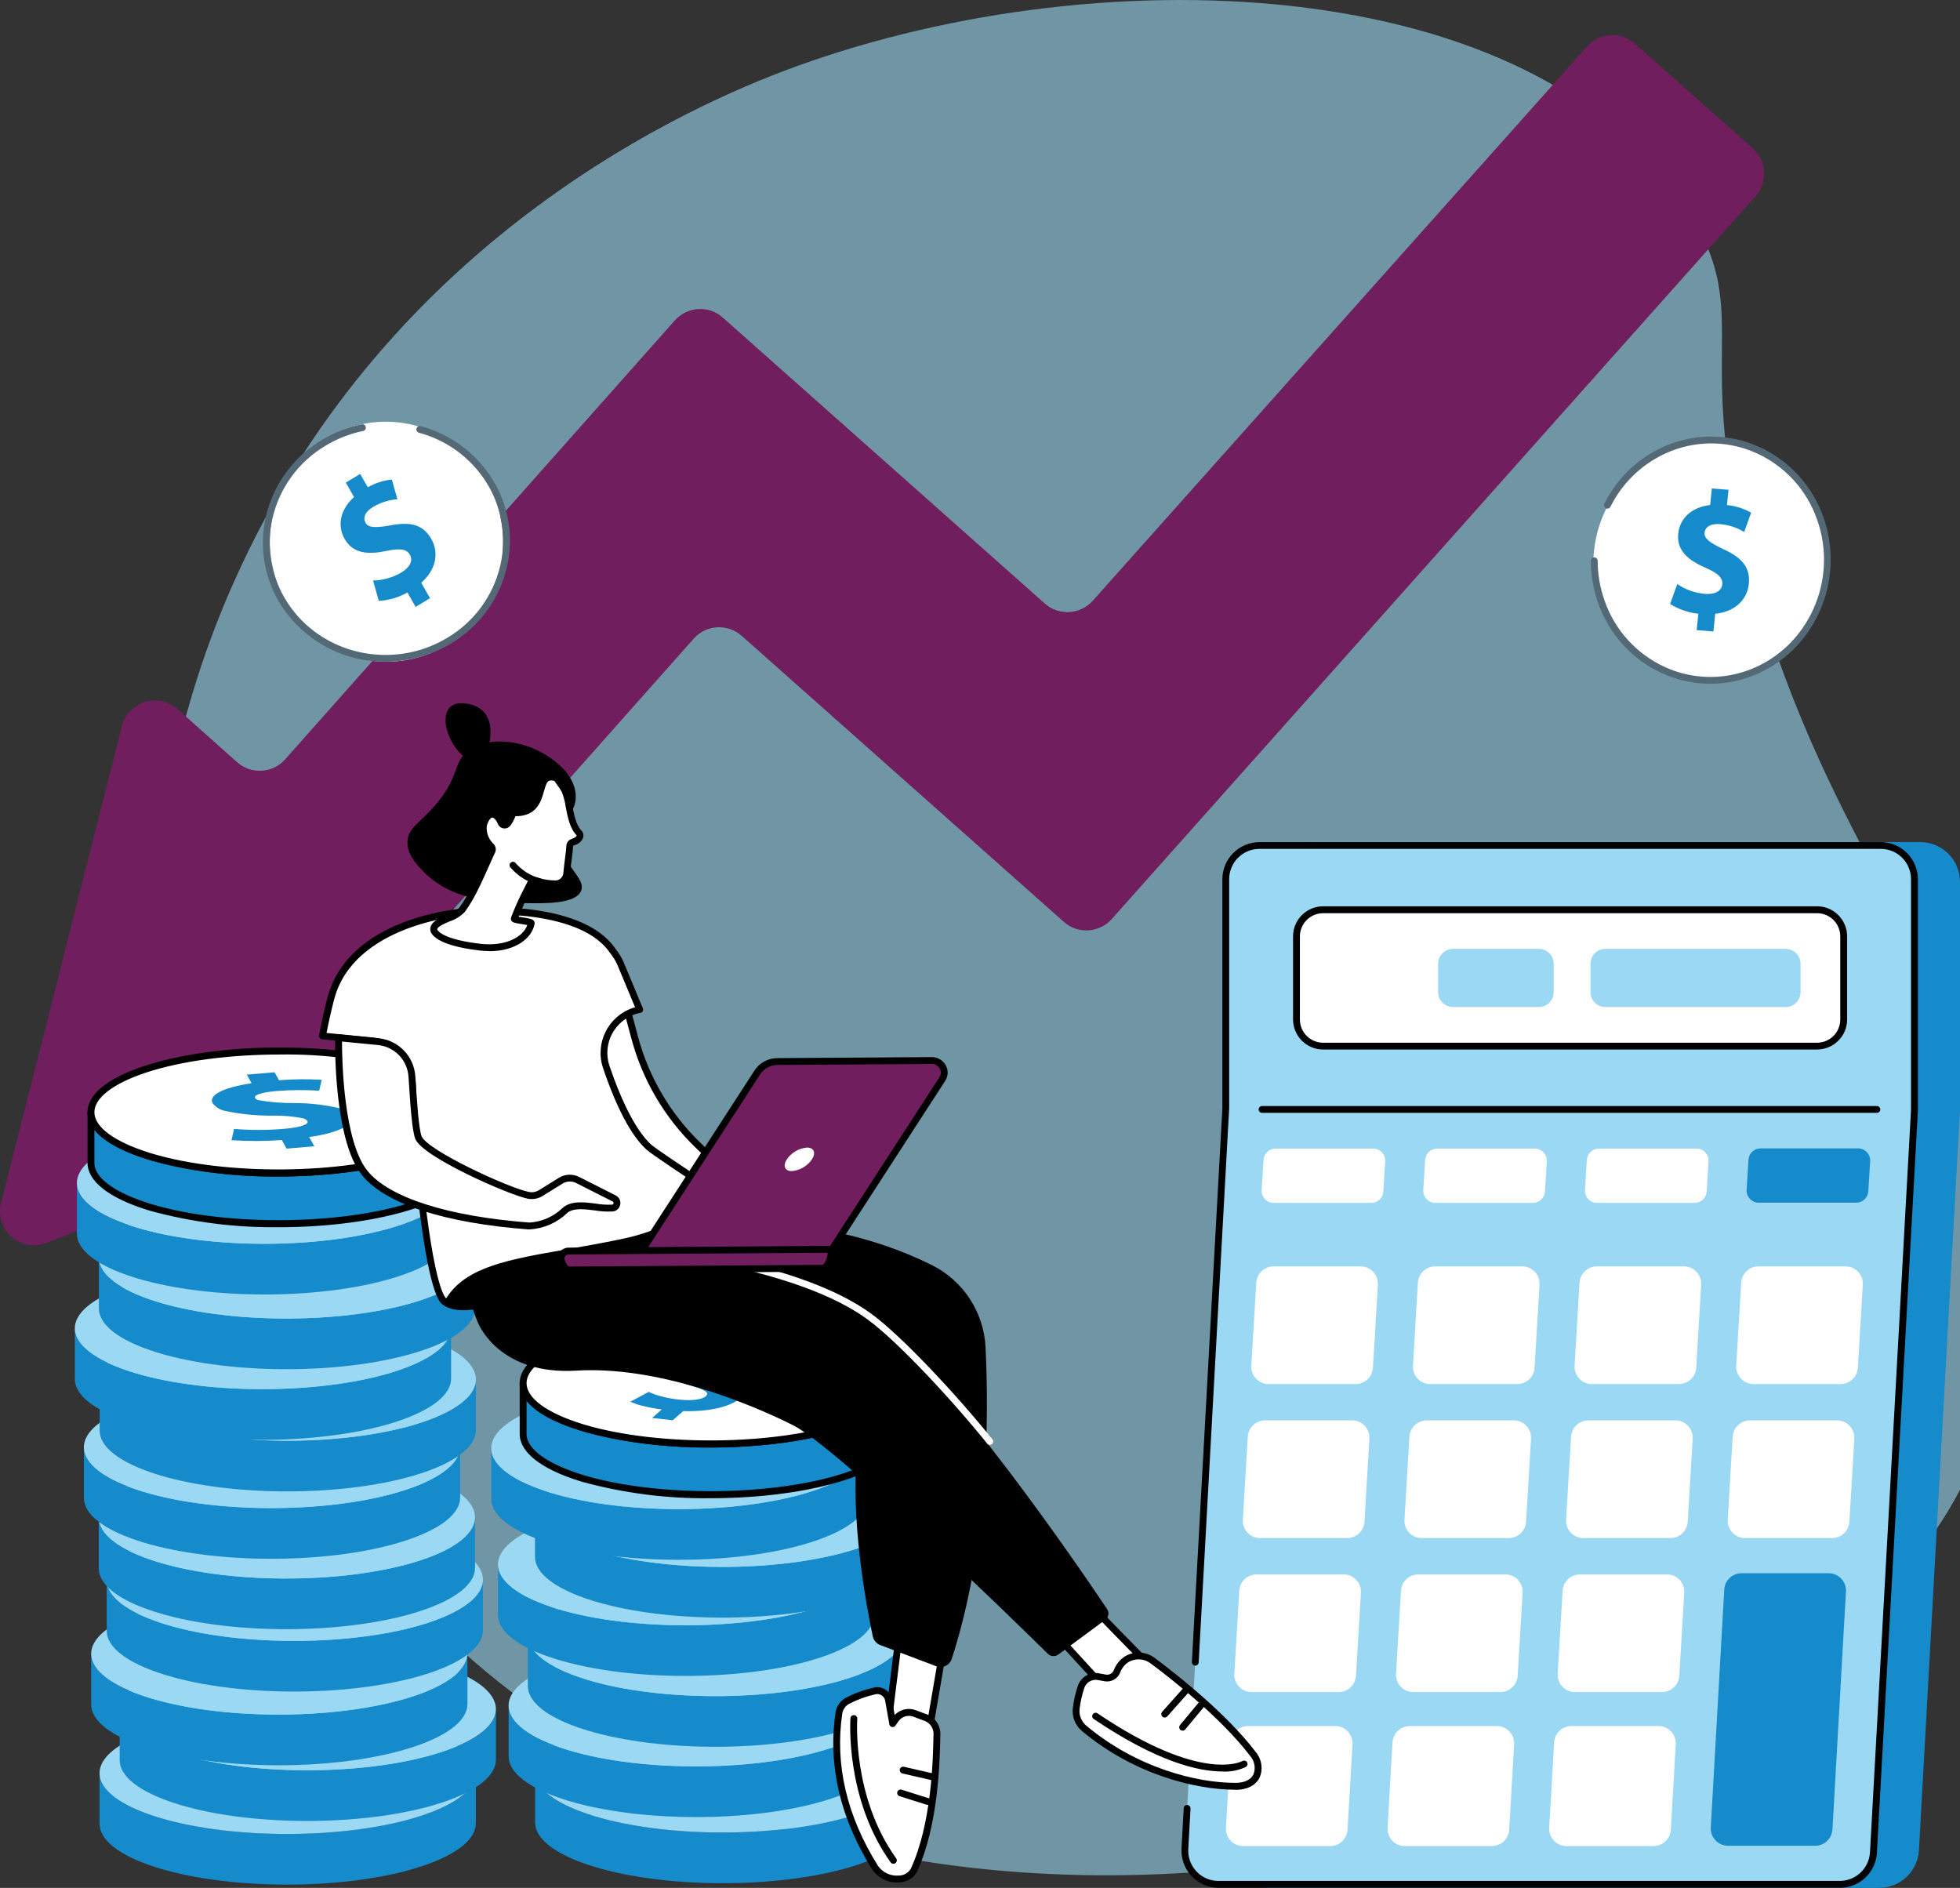 <?xml version="1.0" encoding="UTF-8"?><svg id="Layer_2" xmlns="http://www.w3.org/2000/svg" xmlns:xlink="http://www.w3.org/1999/xlink" viewBox="0 0 348.86 336"><rect x="0" y="0" width="348.86" height="336" fill="#333333" stroke="none"/><defs><style>.cls-1{fill:none;}.cls-2{clip-path:url(#clippath);}.cls-3{fill:#fff;}.cls-4{fill:#158bcb;}.cls-5{fill:#701e5e;}.cls-6{fill:#546976;}.cls-7{fill:#9ad8f3;}.cls-8{clip-path:url(#clippath-1);}.cls-9{clip-path:url(#clippath-2);}.cls-10{opacity:.6;}</style><clipPath id="clippath"><rect class="cls-1" width="348.86" height="336"/></clipPath><clipPath id="clippath-1"><rect class="cls-1" width="348.86" height="336"/></clipPath><clipPath id="clippath-2"><rect class="cls-1" x="13.61" width="328.35" height="333.77"/></clipPath></defs><g id="Layer_1-2"><g class="cls-2"><g id="Group_696"><g id="Group_695"><g class="cls-8"><g id="Group_694"><g id="Group_693" class="cls-10" transform="translate(13.611)"><g id="Group_692"><g class="cls-9"><g id="Group_691"><path id="Path_4937" class="cls-7" d="M27.98,103.67c-11.85,26.59-16.47,55.83-13.4,84.78,5.43,48.91,32.28,87.47,58.4,109.14,86.67,71.9,245.33,25.45,266.35-42.28,3.81-12.29,2.74-24.14,1.42-38.72-4.19-46.38-26.29-60.17-41.14-109.41-13.52-44.82-.19-49.86-12.83-69.78C259.33-5.82,180.16-8,125.68,12.72c-20.93,7.96-71.7,32.37-97.7,90.96"/></g></g></g></g><path id="Path_4938" class="cls-4" d="M341.78,149.87h-108.4c-3.91,0-7.09,3.17-7.09,7.09v40.22c0,.13,0,.26-.01,.39l-7.26,130.95c-.22,3.91,2.78,7.25,6.68,7.47,.13,0,.26,.01,.39,.01h108.38c3.76,0,6.87-2.94,7.08-6.69l7.3-131.52c0-.13,.01-.26,.01-.39v-40.44c0-3.91-3.17-7.09-7.09-7.09"/><path id="Path_4939" class="cls-7" d="M334.74,150.48h-110.58c-3.31,0-6,2.69-6,6v40.79l-7.26,131.78c-.18,3.31,2.35,6.14,5.66,6.32,.11,0,.22,0,.33,0h110.56c3.19,0,5.82-2.49,5.99-5.67l7.3-132.09v-41.14c0-3.31-2.69-6-6-6"/><path id="Path_4940" d="M327.46,335.98h-110.56c-3.65,0-6.61-2.96-6.61-6.61,0-.12,0-.24,0-.36l.4-7.19c.01-.33,.29-.59,.63-.57h.01c.33,.02,.59,.31,.57,.64l-.4,7.19c-.16,2.97,2.11,5.52,5.09,5.68,.1,0,.2,0,.3,0h110.56c2.86,0,5.23-2.24,5.39-5.1l7.3-132.09v-41.1c0-2.98-2.42-5.39-5.39-5.39h-110.58c-2.98,0-5.39,2.42-5.39,5.39v40.79l-5.43,98.63c-.03,.33-.33,.58-.66,.55-.31-.03-.55-.3-.55-.61l5.43-98.59v-40.75c0-3.65,2.96-6.6,6.61-6.61h110.58c3.65,0,6.6,2.96,6.61,6.61v41.14l-7.3,132.12c-.19,3.5-3.09,6.24-6.6,6.24"/><path id="Path_4941" d="M334.09,198.06h-109.48c-.34-.01-.6-.3-.58-.63,.01-.32,.27-.57,.58-.58h109.48c.34,.01,.6,.3,.58,.63-.01,.32-.27,.57-.58,.58"/><path id="Path_4942" class="cls-3" d="M235.49,161.91h87.92c2.62,0,4.74,2.12,4.74,4.74h0v14.79c0,2.62-2.12,4.74-4.74,4.74h-87.92c-2.62,0-4.74-2.12-4.74-4.74h0v-14.79c0-2.62,2.12-4.74,4.74-4.74h0"/><path id="Path_4943" d="M323.42,186.79h-87.92c-2.95,0-5.34-2.39-5.35-5.35v-14.79c0-2.95,2.39-5.34,5.35-5.35h87.92c2.95,0,5.34,2.39,5.35,5.35v14.79c0,2.95-2.39,5.34-5.35,5.35m-87.92-24.26c-2.28,0-4.13,1.85-4.13,4.13v14.79c0,2.28,1.85,4.13,4.13,4.13h87.92c2.28,0,4.13-1.85,4.13-4.13v-14.79c0-2.28-1.85-4.13-4.13-4.13h-87.92Z"/><path id="Path_4944" class="cls-7" d="M285.74,168.88h32.09c1.46,0,2.65,1.18,2.65,2.65v5.05c0,1.46-1.18,2.65-2.65,2.65h-32.09c-1.46,0-2.65-1.18-2.65-2.65v-5.05c0-1.46,1.18-2.65,2.65-2.65"/><path id="Path_4945" class="cls-7" d="M258.62,168.88h15.27c1.46,0,2.65,1.18,2.65,2.65v5.05c0,1.46-1.18,2.65-2.65,2.65h-15.27c-1.46,0-2.65-1.18-2.65-2.65v-5.05c0-1.46,1.18-2.65,2.65-2.65"/><path id="Path_4946" class="cls-3" d="M270.13,298.25l.88-14.78c.1-1.7-1.2-3.16-2.9-3.26-.06,0-.12,0-.18,0h-15.49c-1.63,0-2.98,1.27-3.08,2.9l-.88,14.78c-.1,1.7,1.2,3.16,2.9,3.26,.06,0,.12,0,.18,0h15.49c1.63,0,2.98-1.27,3.08-2.9"/><path id="Path_4947" class="cls-3" d="M298.9,298.25l.88-14.78c.1-1.7-1.2-3.16-2.9-3.26-.06,0-.12,0-.18,0h-15.49c-1.63,0-2.98,1.27-3.08,2.9l-.88,14.78c-.1,1.7,1.2,3.16,2.9,3.26,.06,0,.12,0,.18,0h15.49c1.63,0,2.98-1.27,3.08-2.9"/><path id="Path_4948" class="cls-3" d="M268.62,325.65l.88-15.19c.1-1.7-1.2-3.16-2.9-3.26-.06,0-.12,0-.18,0h-15.49c-1.64,0-2.99,1.28-3.08,2.91l-.88,15.19c-.1,1.7,1.2,3.16,2.9,3.26,.06,0,.12,0,.18,0h15.49c1.64,0,2.99-1.28,3.08-2.91"/><path id="Path_4949" class="cls-3" d="M297.39,325.65l.88-15.19c.1-1.7-1.2-3.16-2.9-3.26-.06,0-.12,0-.18,0h-15.49c-1.64,0-2.99,1.28-3.08,2.91l-.88,15.19c-.1,1.7,1.2,3.16,2.9,3.26,.06,0,.12,0,.18,0h15.49c1.64,0,2.99-1.28,3.08-2.91"/><path id="Path_4950" class="cls-3" d="M242.86,270.84l.88-14.78c.1-1.7-1.2-3.16-2.9-3.26-.06,0-.12,0-.18,0h-15.49c-1.63,0-2.98,1.27-3.08,2.9l-.88,14.78c-.1,1.7,1.2,3.16,2.9,3.26,.06,0,.12,0,.18,0h15.49c1.63,0,2.98-1.27,3.08-2.9"/><path id="Path_4951" class="cls-3" d="M271.63,270.84l.88-14.78c.1-1.7-1.2-3.16-2.9-3.26-.06,0-.12,0-.18,0h-15.49c-1.63,0-2.98,1.27-3.08,2.9l-.88,14.78c-.1,1.7,1.2,3.16,2.9,3.26,.06,0,.12,0,.18,0h15.49c1.63,0,2.98-1.27,3.08-2.9"/><path id="Path_4952" class="cls-3" d="M300.4,270.84l.88-14.78c.1-1.7-1.2-3.16-2.9-3.26-.06,0-.12,0-.18,0h-15.49c-1.63,0-2.98,1.27-3.08,2.9l-.88,14.78c-.1,1.7,1.2,3.16,2.9,3.26,.06,0,.12,0,.18,0h15.49c1.63,0,2.98-1.27,3.08-2.9"/><path id="Path_4953" class="cls-3" d="M329.17,270.84l.88-14.78c.1-1.7-1.2-3.16-2.9-3.26-.06,0-.12,0-.18,0h-15.49c-1.63,0-2.98,1.27-3.08,2.9l-.88,14.78c-.1,1.7,1.2,3.16,2.9,3.26,.06,0,.12,0,.18,0h15.49c1.63,0,2.98-1.27,3.08-2.9"/><path id="Path_4954" class="cls-3" d="M244.37,243.43l.88-14.78c.1-1.7-1.2-3.16-2.9-3.26-.06,0-.12,0-.18,0h-15.49c-1.63,0-2.98,1.27-3.08,2.9l-.88,14.78c-.1,1.7,1.2,3.16,2.9,3.26,.06,0,.12,0,.18,0h15.49c1.63,0,2.98-1.27,3.08-2.9"/><path id="Path_4955" class="cls-3" d="M273.14,243.43l.88-14.78c.1-1.7-1.2-3.16-2.9-3.26-.06,0-.12,0-.18,0h-15.49c-1.63,0-2.98,1.27-3.08,2.9l-.88,14.78c-.1,1.7,1.2,3.16,2.9,3.26,.06,0,.12,0,.18,0h15.49c1.63,0,2.98-1.27,3.08-2.9"/><path id="Path_4956" class="cls-3" d="M301.91,243.43l.88-14.78c.1-1.7-1.2-3.16-2.9-3.26-.06,0-.12,0-.18,0h-15.49c-1.63,0-2.98,1.27-3.08,2.9l-.88,14.78c-.1,1.7,1.2,3.16,2.9,3.26,.06,0,.12,0,.18,0h15.49c1.63,0,2.98-1.27,3.08-2.9"/><path id="Path_4957" class="cls-3" d="M330.68,243.43l.88-14.78c.1-1.7-1.2-3.16-2.9-3.26-.06,0-.12,0-.18,0h-15.49c-1.63,0-2.98,1.27-3.08,2.9l-.88,14.78c-.1,1.7,1.2,3.16,2.9,3.26,.06,0,.12,0,.18,0h15.49c1.63,0,2.98-1.27,3.08-2.9"/><path id="Path_4958" class="cls-3" d="M241.35,298.25l.88-14.78c.1-1.7-1.2-3.16-2.9-3.26-.06,0-.12,0-.18,0h-15.49c-1.63,0-2.98,1.27-3.08,2.9l-.88,14.78c-.1,1.7,1.2,3.16,2.9,3.26,.06,0,.12,0,.18,0h15.49c1.63,0,2.98-1.27,3.08-2.9"/><path id="Path_4959" class="cls-3" d="M239.85,325.65l.88-15.19c.1-1.7-1.2-3.16-2.9-3.26-.06,0-.12,0-.18,0h-15.49c-1.64,0-2.99,1.28-3.08,2.91l-.88,15.19c-.1,1.7,1.2,3.16,2.9,3.26,.06,0,.12,0,.18,0h15.49c1.64,0,2.99-1.28,3.08-2.91"/><path id="Path_4960" class="cls-4" d="M326.16,325.59l2.4-42.33c.1-1.7-1.21-3.16-2.91-3.26-.06,0-.12,0-.17,0h-15.5c-1.64,0-2.99,1.28-3.08,2.91l-2.4,42.33c-.1,1.7,1.2,3.16,2.91,3.26,.06,0,.12,0,.17,0h15.49c1.64,0,2.99-1.28,3.08-2.91"/><path id="Path_4961" class="cls-3" d="M224.89,206.44l-.33,5.37c-.07,1.19,.83,2.21,2.02,2.28,.04,0,.09,0,.13,0h17.36c1.14,0,2.08-.89,2.15-2.02l.33-5.37c.07-1.19-.83-2.21-2.02-2.28-.04,0-.09,0-.13,0h-17.36c-1.14,0-2.08,.89-2.15,2.02"/><path id="Path_4962" class="cls-3" d="M253.66,206.44l-.33,5.37c-.07,1.19,.83,2.21,2.02,2.28,.04,0,.09,0,.13,0h17.36c1.14,0,2.08-.89,2.15-2.02l.33-5.37c.07-1.19-.83-2.21-2.02-2.28-.04,0-.09,0-.13,0h-17.36c-1.14,0-2.08,.89-2.15,2.02"/><path id="Path_4963" class="cls-3" d="M282.44,206.44l-.33,5.37c-.07,1.19,.83,2.21,2.02,2.28,.04,0,.09,0,.13,0h17.36c1.14,0,2.08-.89,2.15-2.02l.33-5.37c.07-1.19-.83-2.21-2.02-2.28-.04,0-.09,0-.13,0h-17.36c-1.14,0-2.08,.89-2.15,2.02"/><path id="Path_4964" class="cls-4" d="M311.21,206.41l-.33,5.36c-.07,1.19,.83,2.21,2.02,2.28,.04,0,.09,0,.13,0h17.36c1.14,0,2.08-.89,2.15-2.02l.33-5.36c.07-1.19-.83-2.21-2.02-2.28-.04,0-.09,0-.13,0h-17.36c-1.14,0-2.08,.89-2.15,2.02"/><path id="Path_4965" class="cls-3" d="M325.29,101.32c-1.18,11.69-11.44,20.45-22.92,19.55-11.28-.95-19.66-10.86-18.72-22.14,.02-.22,.04-.44,.07-.66,1.18-11.69,11.44-20.45,22.92-19.55,11.28,.95,19.66,10.86,18.72,22.14-.02,.22-.04,.44-.07,.66"/><path id="Path_4966" class="cls-6" d="M304.42,121.7c-2.98,0-5.93-.65-8.64-1.9-5.29-2.43-9.37-6.9-11.3-12.4-.88-2.44-1.33-5-1.33-7.59,0-.34,.27-.61,.61-.61h0c.34,0,.61,.27,.61,.61,0,2.45,.43,4.88,1.26,7.18,1.82,5.19,5.67,9.41,10.67,11.71,4.79,2.21,10.28,2.37,15.2,.46,10.42-4.02,15.76-16.02,11.9-26.75-1.82-5.19-5.67-9.42-10.67-11.71-4.79-2.21-10.28-2.37-15.2-.46-4.74,1.84-8.62,5.39-10.89,9.95-.15,.3-.52,.42-.82,.27-.3-.15-.42-.52-.27-.82,2.4-4.83,6.51-8.58,11.53-10.54,5.22-2.03,11.05-1.86,16.14,.49,5.29,2.43,9.37,6.9,11.3,12.4,4.08,11.35-1.57,24.05-12.61,28.3-2.39,.93-4.93,1.41-7.5,1.41"/><path id="Path_4967" class="cls-4" d="M301.99,112.17l.3-2.94c-1.78-.19-3.5-.78-5.03-1.73l1.28-3.55c1.46,.99,3.14,1.59,4.9,1.75,1.73,.13,2.98-.45,3.11-1.69,.12-1.18-.78-1.99-2.95-2.94-3.14-1.37-5.2-3.09-4.89-6.09,.27-2.72,2.37-4.71,5.68-5.1l.3-2.94,2.97,.23-.28,2.72c1.51,.14,2.98,.61,4.3,1.36l-1.23,3.43c-1.29-.79-2.75-1.26-4.27-1.39-1.97-.15-2.7,.66-2.78,1.53-.1,1.02,.89,1.75,3.38,2.94,3.48,1.58,4.77,3.4,4.49,6.18-.28,2.75-2.43,4.95-5.98,5.3l-.32,3.15-2.98-.24Z"/><path id="Path_4968" class="cls-5" d="M8.27,221.21l80.96-31.91c3.11-1.22,4.63-4.74,3.41-7.84-.35-.88-.9-1.67-1.6-2.3l-9.85-8.77c-2.49-2.22-2.71-6.04-.5-8.53l42.78-48.19c2.22-2.5,6.04-2.72,8.54-.51l57.34,50.91c2.5,2.22,6.32,1.99,8.54-.51h0L312.47,34.92c2.22-2.5,1.99-6.32-.51-8.53l-20.96-18.61c-2.5-2.22-6.32-1.99-8.54,.51l-87.95,98.62c-2.22,2.5-6.04,2.72-8.54,.51l-57.32-50.9c-2.5-2.22-6.32-1.99-8.54,.51L50.75,135.15c-2.22,2.5-6.04,2.72-8.54,.51h0l-10.62-9.47c-2.49-2.22-6.32-2-8.54,.49-.65,.72-1.11,1.59-1.35,2.54L.19,214.1c-.82,3.24,1.14,6.53,4.38,7.35,1.23,.31,2.52,.23,3.7-.24"/><path id="Path_4969" class="cls-4" d="M162.21,315.25v9.02c0,2.73-3.15,5.47-9.5,7.59-12.7,4.24-33.43,4.42-46.71,.45-.22-.07-.43-.13-.65-.2-6.73-2.12-10.11-4.93-10.11-7.76v-9.02c0,2.82,3.38,5.64,10.1,7.76,.21,.07,.43,.13,.65,.2,13.28,3.97,34.01,3.78,46.71-.45,6.35-2.12,9.51-4.86,9.51-7.59"/><path id="Path_4970" class="cls-7" d="M151.44,307.29c.22,.07,.43,.13,.65,.2,13.24,4.17,13.51,11.04,.6,15.35-12.7,4.24-33.43,4.42-46.71,.45-.22-.07-.43-.13-.65-.2-13.24-4.17-13.51-11.04-.6-15.35,12.7-4.24,33.43-4.42,46.7-.46"/><path id="Path_4971" class="cls-4" d="M157.5,303.48v9.02c0,2.73-3.15,5.47-9.5,7.59-12.7,4.24-33.43,4.42-46.71,.45-.22-.07-.43-.13-.65-.2-6.73-2.12-10.11-4.93-10.11-7.76v-9.02c0,2.82,3.38,5.64,10.1,7.76,.21,.07,.43,.13,.65,.2,13.28,3.97,34.01,3.78,46.71-.45,6.35-2.12,9.51-4.86,9.51-7.59"/><path id="Path_4972" class="cls-7" d="M146.74,295.52c.22,.07,.43,.13,.65,.2,13.24,4.17,13.51,11.04,.6,15.35-12.7,4.24-33.43,4.42-46.71,.45-.22-.07-.43-.13-.65-.2-13.24-4.17-13.51-11.04-.6-15.35,12.7-4.24,33.43-4.42,46.7-.46"/><path id="Path_4973" class="cls-4" d="M160.92,290.97v9.02c0,2.73-3.15,5.47-9.5,7.59-12.7,4.24-33.43,4.42-46.71,.45-.22-.07-.43-.13-.65-.2-6.73-2.12-10.11-4.93-10.11-7.76v-9.02c0,2.82,3.38,5.64,10.1,7.76,.21,.07,.43,.13,.65,.2,13.28,3.97,34.01,3.78,46.71-.45,6.35-2.12,9.51-4.86,9.51-7.59"/><path id="Path_4974" class="cls-7" d="M150.16,283.02c.22,.07,.43,.13,.65,.2,13.24,4.17,13.51,11.04,.6,15.35-12.7,4.24-33.43,4.42-46.71,.45-.22-.07-.43-.13-.65-.2-13.24-4.17-13.51-11.04-.6-15.35,12.7-4.24,33.43-4.42,46.7-.46"/><path id="Path_4975" class="cls-4" d="M155.61,278.36v9.02c0,2.73-3.15,5.47-9.5,7.59-12.7,4.24-33.43,4.42-46.71,.45-.22-.07-.43-.13-.65-.2-6.73-2.12-10.11-4.93-10.11-7.76v-9.02c0,2.82,3.38,5.64,10.1,7.76,.21,.07,.43,.13,.65,.2,13.28,3.97,34.01,3.78,46.71-.45,6.35-2.12,9.51-4.86,9.51-7.59"/><path id="Path_4976" class="cls-7" d="M144.85,270.41c.22,.07,.43,.13,.65,.2,13.24,4.17,13.51,11.04,.6,15.35-12.7,4.24-33.43,4.42-46.71,.45-.22-.07-.43-.13-.65-.2-13.24-4.17-13.51-11.04-.6-15.35,12.7-4.24,33.43-4.42,46.7-.46"/><path id="Path_4977" class="cls-4" d="M162.19,267.98v9.02c0,2.73-3.15,5.47-9.5,7.59-12.7,4.24-33.43,4.42-46.71,.45-.22-.07-.43-.13-.65-.2-6.73-2.12-10.11-4.93-10.11-7.76v-9.02c0,2.82,3.38,5.64,10.1,7.76,.21,.07,.43,.13,.65,.2,13.28,3.97,34.01,3.78,46.71-.45,6.35-2.12,9.51-4.86,9.51-7.59"/><path id="Path_4978" class="cls-7" d="M151.43,260.02c.22,.07,.43,.13,.65,.2,13.24,4.17,13.51,11.04,.6,15.35-12.7,4.24-33.43,4.42-46.71,.45-.22-.07-.43-.13-.65-.2-13.24-4.17-13.51-11.04-.6-15.35,12.7-4.24,33.43-4.42,46.7-.46"/><path id="Path_4979" class="cls-4" d="M154.41,257.69v9.02c0,2.73-3.15,5.47-9.5,7.59-12.7,4.24-33.43,4.42-46.71,.45-.22-.07-.43-.13-.65-.2-6.73-2.12-10.11-4.93-10.11-7.76v-9.02c0,2.82,3.38,5.64,10.1,7.76,.21,.07,.43,.13,.65,.2,13.28,3.97,34.01,3.79,46.71-.45,6.35-2.12,9.51-4.86,9.51-7.59"/><path id="Path_4980" class="cls-7" d="M143.65,249.73c.22,.07,.43,.13,.65,.2,13.24,4.17,13.51,11.04,.6,15.35-12.7,4.24-33.43,4.42-46.71,.45-.22-.07-.43-.13-.65-.2-13.24-4.17-13.51-11.04-.6-15.35,12.7-4.24,33.43-4.42,46.7-.46"/><path id="Path_4981" class="cls-4" d="M160.08,246.1v9.02c0,2.73-3.15,5.47-9.5,7.59-12.7,4.24-33.43,4.42-46.71,.45-.22-.07-.43-.13-.65-.2-6.73-2.12-10.11-4.93-10.11-7.76v-9.02c0,2.82,3.38,5.64,10.1,7.76,.21,.07,.43,.13,.65,.2,13.28,3.97,34.01,3.78,46.71-.45,6.35-2.12,9.51-4.86,9.51-7.59"/><path id="Path_4982" d="M126.47,266.65c-7.69,.1-15.35-.88-22.77-2.9-.22-.07-.44-.13-.66-.2-6.79-2.14-10.53-5.1-10.54-8.34v-9.02h0c0-.34,.27-.61,.61-.61h0c.34,0,.61,.27,.61,.61,0,2.62,3.53,5.24,9.69,7.18,.21,.07,.42,.13,.64,.2,13.1,3.91,33.89,3.71,46.34-.45,5.78-1.93,9.1-4.49,9.09-7.02h0c0-.34,.27-.61,.61-.61h0c.34,0,.61,.27,.61,.61h0v9.02c0,3.13-3.51,6.03-9.92,8.17-6.69,2.23-15.49,3.36-24.3,3.36m-32.76-17.34v5.9c0,2.62,3.53,5.24,9.68,7.18,.21,.07,.42,.13,.64,.2,13.1,3.91,33.89,3.71,46.34-.45,5.78-1.93,9.1-4.49,9.09-7.02v-5.9c-1.54,1.91-4.5,3.65-8.71,5.05-12.87,4.3-33.55,4.5-47.07,.46-.22-.07-.44-.13-.66-.2-4.53-1.43-7.71-3.22-9.32-5.22"/><path id="Path_4983" class="cls-3" d="M149.32,238.14c.22,.07,.43,.13,.65,.2,13.24,4.17,13.51,11.04,.6,15.35-12.7,4.24-33.43,4.42-46.71,.45-.22-.07-.43-.13-.65-.2-13.24-4.17-13.51-11.04-.6-15.35,12.7-4.24,33.43-4.42,46.7-.46"/><path id="Path_4984" d="M126.46,257.62c-7.69,.1-15.35-.88-22.77-2.9-.22-.07-.44-.13-.66-.2-6.77-2.13-10.51-5.08-10.54-8.3-.03-3.14,3.5-6.06,9.92-8.2,12.87-4.3,33.55-4.5,47.07-.46,.22,.07,.44,.13,.66,.2,6.77,2.13,10.51,5.08,10.54,8.3,.03,3.14-3.5,6.05-9.92,8.2-6.69,2.23-15.49,3.36-24.3,3.36m.29-21.71c-8.73,0-17.46,1.09-23.94,3.25-5.8,1.94-9.12,4.5-9.09,7.04,.02,2.62,3.55,5.23,9.68,7.16,.21,.07,.42,.13,.64,.2,13.1,3.91,33.89,3.71,46.34-.45,5.8-1.94,9.11-4.5,9.09-7.04-.02-2.62-3.55-5.23-9.69-7.16-.21-.07-.42-.13-.64-.2h0c-7.3-1.97-14.84-2.91-22.4-2.8"/><path id="Path_4985" class="cls-4" d="M134.8,239.75l-1.6,1.41c1.15,.14,2.28,.35,3.4,.64,.49,.13,.97,.29,1.45,.48l-3.15,1.69c-.58-.22-1.17-.42-1.77-.59-.99-.26-2-.44-3.02-.54-2.44-.26-3.74,.1-4.25,.55-.6,.53,.33,1,2.94,1.86,3.7,1.15,4.5,2.22,2.86,3.66-1.62,1.42-5.38,2.38-10.06,2.23l-1.86,1.63-3.68-.4,1.73-1.52c-1.25-.16-2.48-.39-3.7-.71-.65-.16-1.29-.39-1.9-.66l3.26-1.75c.72,.33,1.47,.59,2.24,.79,1.05,.28,2.12,.47,3.19,.58,2.14,.23,4.01,.04,4.74-.6,.69-.61-.07-1.12-2.39-1.82-3.36-1.01-5.19-2.1-3.42-3.65,1.61-1.41,5.2-2.26,9.6-2.16l1.73-1.51,3.68,.39Z"/><path id="Path_4986" class="cls-4" d="M84.69,315.5v9.02c0,2.73-3.15,5.47-9.5,7.59-12.7,4.24-33.43,4.42-46.71,.45-.22-.07-.43-.13-.65-.2-6.73-2.12-10.11-4.93-10.11-7.76v-9.02c0,2.82,3.38,5.64,10.1,7.76,.21,.07,.43,.13,.65,.2,13.28,3.97,34.01,3.78,46.71-.45,6.35-2.12,9.51-4.86,9.51-7.59"/><path id="Path_4987" class="cls-7" d="M73.93,307.55c.22,.07,.43,.13,.65,.2,13.24,4.17,13.51,11.04,.6,15.35-12.7,4.24-33.43,4.42-46.71,.45-.22-.07-.43-.13-.65-.2-13.24-4.17-13.51-11.04-.6-15.35,12.7-4.24,33.43-4.42,46.7-.46"/><path id="Path_4988" class="cls-4" d="M88.27,304.17v9.02c0,2.73-3.15,5.47-9.5,7.59-12.7,4.24-33.43,4.42-46.71,.45-.22-.07-.43-.13-.65-.2-6.73-2.12-10.11-4.93-10.11-7.76v-9.02c0,2.82,3.38,5.64,10.1,7.76,.22,.07,.43,.13,.65,.2,13.28,3.97,34.01,3.78,46.71-.45,6.35-2.12,9.51-4.86,9.51-7.59"/><path id="Path_4989" class="cls-7" d="M77.51,296.21c.22,.07,.43,.13,.65,.2,13.24,4.17,13.51,11.04,.6,15.35-12.7,4.24-33.43,4.42-46.71,.45-.22-.07-.43-.13-.65-.2-13.24-4.17-13.51-11.04-.6-15.35,12.7-4.24,33.43-4.42,46.7-.46"/><path id="Path_4990" class="cls-4" d="M83.2,294.26v9.02c0,2.73-3.15,5.47-9.5,7.59-12.7,4.24-33.43,4.42-46.71,.45-.22-.07-.43-.13-.65-.2-6.73-2.12-10.11-4.93-10.11-7.76v-9.02c0,2.82,3.38,5.64,10.1,7.76,.21,.07,.43,.13,.65,.2,13.28,3.97,34.01,3.78,46.71-.45,6.35-2.12,9.51-4.86,9.51-7.59"/><path id="Path_4991" class="cls-7" d="M72.44,286.3c.22,.07,.43,.13,.65,.2,13.24,4.17,13.51,11.04,.6,15.35-12.7,4.24-33.43,4.42-46.71,.45-.22-.07-.43-.13-.65-.2-13.24-4.17-13.51-11.04-.6-15.35,12.7-4.24,33.43-4.42,46.7-.46"/><path id="Path_4992" class="cls-4" d="M85.96,281.14v9.02c0,2.73-3.15,5.47-9.5,7.59-12.7,4.24-33.43,4.42-46.71,.45-.22-.07-.43-.13-.65-.2-6.73-2.12-10.11-4.93-10.11-7.76v-9.02c0,2.82,3.38,5.64,10.1,7.76,.21,.07,.43,.13,.65,.2,13.28,3.97,34.01,3.78,46.71-.45,6.35-2.12,9.51-4.86,9.51-7.59"/><path id="Path_4993" class="cls-7" d="M75.2,273.19c.22,.07,.43,.13,.65,.2,13.24,4.17,13.51,11.04,.6,15.35-12.7,4.24-33.43,4.42-46.71,.45-.22-.07-.43-.13-.65-.2-13.24-4.17-13.51-11.04-.6-15.35,12.7-4.24,33.43-4.42,46.7-.46"/><path id="Path_4994" class="cls-4" d="M84.55,270.04v9.02c0,2.73-3.15,5.47-9.5,7.59-12.7,4.24-33.43,4.42-46.71,.45-.22-.07-.43-.13-.65-.2-6.73-2.12-10.11-4.93-10.11-7.76v-9.02c0,2.82,3.38,5.64,10.1,7.76,.21,.07,.43,.13,.65,.2,13.28,3.97,34.01,3.79,46.71-.45,6.35-2.12,9.51-4.86,9.51-7.59"/><path id="Path_4995" class="cls-7" d="M73.79,262.09c.22,.07,.43,.13,.65,.2,13.24,4.17,13.51,11.04,.6,15.35-12.7,4.24-33.43,4.42-46.71,.45-.22-.07-.43-.13-.65-.2-13.24-4.17-13.51-11.04-.6-15.35,12.7-4.24,33.43-4.42,46.7-.46"/><path id="Path_4996" class="cls-4" d="M81.9,257.51v9.02c0,2.73-3.15,5.47-9.5,7.59-12.7,4.24-33.43,4.42-46.71,.45-.22-.07-.43-.13-.65-.2-6.73-2.12-10.11-4.93-10.11-7.76v-9.02c0,2.82,3.38,5.64,10.1,7.76,.21,.07,.43,.13,.65,.2,13.28,3.97,34.01,3.78,46.71-.45,6.35-2.12,9.51-4.86,9.51-7.59"/><path id="Path_4997" class="cls-7" d="M71.14,249.55c.22,.07,.43,.13,.65,.2,13.24,4.17,13.51,11.04,.6,15.35-12.7,4.24-33.43,4.42-46.71,.45-.22-.07-.43-.13-.65-.2-13.24-4.17-13.51-11.04-.6-15.35,12.7-4.24,33.43-4.42,46.7-.46"/><path id="Path_4998" class="cls-4" d="M84.71,245.52v9.02c0,2.73-3.15,5.47-9.5,7.59-12.7,4.24-33.43,4.42-46.71,.45-.22-.07-.43-.13-.65-.2-6.73-2.12-10.11-4.93-10.11-7.76v-9.02c0,2.82,3.38,5.64,10.1,7.76,.21,.07,.43,.13,.65,.2,13.28,3.97,34.01,3.79,46.71-.45,6.35-2.12,9.51-4.86,9.51-7.59"/><path id="Path_4999" class="cls-7" d="M73.95,237.56c.22,.07,.43,.13,.65,.2,13.24,4.17,13.51,11.04,.6,15.35-12.7,4.24-33.43,4.42-46.71,.45-.22-.07-.43-.13-.65-.2-13.24-4.17-13.51-11.04-.6-15.35,12.7-4.24,33.43-4.42,46.7-.46"/><path id="Path_5000" class="cls-4" d="M80.29,236.34v9.02c0,2.73-3.15,5.47-9.5,7.59-12.7,4.24-33.43,4.42-46.71,.45-.22-.07-.43-.13-.65-.2-6.73-2.12-10.11-4.93-10.11-7.76v-9.02c0,2.82,3.38,5.64,10.1,7.76,.21,.07,.43,.13,.65,.2,13.28,3.97,34.01,3.78,46.71-.45,6.35-2.12,9.51-4.86,9.51-7.59"/><path id="Path_5001" class="cls-7" d="M69.53,228.38c.22,.07,.43,.13,.65,.2,13.24,4.17,13.51,11.04,.6,15.35-12.7,4.24-33.43,4.42-46.71,.45-.22-.07-.43-.13-.65-.2-13.24-4.17-13.51-11.04-.6-15.35,12.7-4.24,33.43-4.42,46.7-.46"/><path id="Path_5002" class="cls-4" d="M84.57,223.77v9.02c0,2.73-3.15,5.47-9.5,7.59-12.7,4.24-33.43,4.42-46.71,.45-.22-.07-.43-.13-.65-.2-6.73-2.12-10.11-4.93-10.11-7.76v-9.02c0,2.82,3.38,5.64,10.1,7.76,.21,.07,.43,.13,.65,.2,13.28,3.97,34.01,3.79,46.71-.45,6.35-2.12,9.51-4.86,9.51-7.59"/><path id="Path_5003" class="cls-7" d="M73.81,215.81c.22,.07,.43,.13,.65,.2,13.24,4.17,13.51,11.04,.6,15.35-12.7,4.24-33.43,4.42-46.71,.45-.22-.07-.43-.13-.65-.2-13.24-4.17-13.51-11.04-.6-15.35,12.7-4.24,33.43-4.42,46.7-.46"/><path id="Path_5004" class="cls-4" d="M80.66,210.47v9.02c0,2.73-3.15,5.47-9.5,7.59-12.7,4.24-33.43,4.42-46.71,.45-.22-.07-.43-.13-.65-.2-6.73-2.12-10.11-4.93-10.11-7.76v-9.02c0,2.82,3.38,5.64,10.1,7.76,.21,.07,.43,.13,.65,.2,13.28,3.97,34.01,3.78,46.71-.45,6.35-2.12,9.51-4.86,9.51-7.59"/><path id="Path_5005" class="cls-7" d="M69.9,202.51c.22,.07,.43,.13,.65,.2,13.24,4.17,13.51,11.04,.6,15.35-12.7,4.24-33.43,4.42-46.71,.45-.22-.07-.43-.13-.65-.2-13.24-4.17-13.51-11.04-.6-15.35,12.7-4.24,33.43-4.42,46.7-.45"/><path id="Path_5006" class="cls-4" d="M83.16,197.86v9.02c0,2.73-3.15,5.47-9.5,7.59-12.7,4.24-33.43,4.42-46.71,.45-.22-.07-.43-.13-.65-.2-6.73-2.12-10.11-4.93-10.11-7.76v-9.02c0,2.82,3.38,5.64,10.1,7.76,.21,.07,.43,.13,.65,.2,13.28,3.96,34.01,3.79,46.71-.45,6.35-2.12,9.51-4.86,9.51-7.59"/><path id="Path_5007" d="M49.55,218.41c-7.69,.1-15.35-.88-22.77-2.9-.22-.07-.44-.13-.66-.2-6.79-2.14-10.53-5.1-10.54-8.33v-9.02h0c0-.34,.27-.61,.61-.61h0c.34,0,.61,.27,.61,.61,0,2.62,3.53,5.24,9.69,7.18,.21,.07,.42,.13,.64,.2,13.1,3.91,33.89,3.71,46.34-.45,5.78-1.93,9.1-4.49,9.09-7.02h0c0-.34,.27-.61,.61-.61h0c.34,0,.61,.27,.61,.61h0v9.02c0,3.13-3.51,6.03-9.92,8.17-6.69,2.23-15.49,3.36-24.3,3.36m-32.76-17.34v5.9c0,2.62,3.53,5.24,9.69,7.18,.21,.07,.42,.13,.64,.2,13.1,3.91,33.89,3.71,46.34-.45,5.78-1.93,9.1-4.49,9.09-7.02v-5.9c-1.54,1.91-4.5,3.65-8.71,5.05-12.87,4.3-33.55,4.5-47.08,.46-.22-.07-.44-.13-.66-.2-4.53-1.43-7.71-3.22-9.32-5.22"/><path id="Path_5008" class="cls-3" d="M72.4,189.9c.22,.07,.43,.13,.65,.2,13.24,4.17,13.51,11.04,.6,15.35-12.7,4.24-33.43,4.42-46.71,.45-.22-.07-.43-.13-.65-.2-13.24-4.17-13.51-11.04-.6-15.35,12.7-4.24,33.43-4.42,46.7-.45"/><path id="Path_5009" d="M49.54,209.39c-7.69,.1-15.35-.88-22.77-2.9-.22-.07-.44-.13-.66-.2-6.77-2.13-10.51-5.08-10.54-8.3-.03-3.14,3.5-6.06,9.92-8.2,12.87-4.3,33.55-4.5,47.07-.46h0c.22,.07,.44,.13,.66,.2,6.77,2.13,10.51,5.08,10.54,8.3,.03,3.14-3.5,6.05-9.92,8.2-6.69,2.23-15.49,3.36-24.3,3.36m.29-21.71c-8.73,0-17.47,1.09-23.94,3.25-5.8,1.94-9.11,4.5-9.09,7.04,.02,2.62,3.55,5.23,9.69,7.16,.21,.07,.42,.13,.64,.2,13.1,3.91,33.89,3.71,46.34-.45,5.8-1.94,9.11-4.5,9.09-7.04-.02-2.62-3.55-5.23-9.69-7.16-.21-.07-.42-.13-.64-.2-7.3-1.97-14.84-2.91-22.4-2.8"/><path id="Path_5010" class="cls-4" d="M57.26,192.18l-.45,1.94c-2.52-.16-5.05-.14-7.56,.06-3.27,.28-4.08,.82-3.83,1.27,.18,.21,.43,.35,.7,.38,2.02,.34,4.07,.51,6.12,.49,2.54-.01,5.07,.25,7.56,.78,1.01,.15,1.93,.7,2.54,1.53,.8,1.43-1.7,2.93-7.31,3.74l.92,1.64-4.94,.42-.85-1.53c-2.98,.22-5.97,.23-8.96,.03l.46-2.01c2.92,.24,5.84,.24,8.76,0,2.88-.24,4.64-.76,4.29-1.41-.23-.28-.55-.46-.91-.51-1.72-.32-3.47-.47-5.22-.44-2.8,.03-5.6-.24-8.34-.81-.94-.14-1.79-.63-2.38-1.38-.79-1.42,1.72-2.79,6.92-3.58l-.85-1.53,4.94-.42,.79,1.42c2.53-.2,5.07-.23,7.61-.08"/><path id="Path_5011" class="cls-3" d="M193.93,285.41c.12,.34,13.69,14.09,13.69,14.09l-8.34,3.82-10.97-11.97,5.62-5.94Z"/><path id="Path_5012" d="M199.28,303.93c-.17,0-.33-.07-.45-.2l-10.97-11.97c-.22-.23-.21-.6,0-.83l5.62-5.94c.23-.24,.61-.26,.86-.03,.04,.04,.07,.08,.1,.13,.54,.68,8.41,8.71,13.61,13.98,.24,.24,.23,.62,0,.86-.05,.05-.11,.09-.17,.12l-8.34,3.82c-.08,.04-.17,.06-.25,.06m-10.14-12.57l10.29,11.23,7.15-3.27c-8.68-8.8-11.64-11.88-12.66-13.01l-4.78,5.05Z"/><path id="Path_5013" class="cls-3" d="M198.82,297.44c.33-.9,.95-1.67,1.76-2.18,1.46-.84,3.28-.73,4.61,.3,3.36,2.5,12.49,9.59,17.81,16.57,1.88,2.47,1.05,5.78-3.11,5.78-6.81,0-17.71-2.62-26.9-10.3-1.06-.88-1.59-2.24-1.42-3.6,.16-1.3,.46-2.59,.88-3.84,.46-1.26,1.76-2.01,3.08-1.77l1.19,.22c.89,.16,1.77-.33,2.1-1.18"/><path id="Path_5014" d="M219.88,318.53c-7.15,0-18.08-2.74-27.29-10.44-1.22-1.01-1.84-2.58-1.63-4.15,.16-1.35,.47-2.67,.91-3.96,.55-1.55,2.15-2.47,3.77-2.16l1.19,.22c.61,.11,1.2-.23,1.43-.8,.38-1.02,1.09-1.89,2.01-2.47,1.67-.97,3.75-.84,5.29,.33,3.62,2.7,12.61,9.72,17.93,16.69,1.09,1.27,1.36,3.04,.71,4.58-.4,.81-1.5,2.18-4.31,2.18h0Zm-24.86-19.56c-.9,0-1.71,.56-2.01,1.41-.41,1.2-.69,2.45-.85,3.71-.15,1.16,.31,2.31,1.21,3.06,8.96,7.49,19.57,10.16,26.51,10.16h0c1.6,0,2.74-.53,3.22-1.5,.44-1.12,.21-2.4-.59-3.3-5.23-6.85-14.11-13.79-17.69-16.45-1.14-.87-2.69-.98-3.93-.27-.7,.44-1.23,1.1-1.51,1.88-.44,1.11-1.59,1.76-2.77,1.56l-1.19-.22c-.13-.02-.26-.04-.39-.04"/><path id="Path_5015" d="M217.53,315.28c-4.11,0-11.42-1.61-22.86-9.34-.28-.19-.35-.57-.16-.84,.19-.28,.57-.35,.84-.16h0c18.56,12.54,25.7,8.53,25.78,8.49,.29-.17,.66-.08,.83,.21s.08,.66-.21,.83c-1.32,.63-2.77,.91-4.23,.82"/><path id="Path_5016" d="M210.5,308.02c-.34,0-.61-.27-.61-.61,0-.14,.05-.28,.14-.39l3.25-3.91c.2-.27,.59-.32,.85-.11,.27,.2,.32,.59,.11,.85,0,.01-.02,.02-.03,.04l-3.25,3.91c-.12,.14-.29,.22-.47,.22"/><path id="Path_5017" d="M207.31,305.68c-.34,0-.61-.27-.61-.61,0-.15,.05-.29,.15-.4l3.59-4.03c.22-.25,.61-.27,.86-.05s.27,.61,.05,.86l-3.59,4.03c-.12,.13-.28,.2-.45,.2"/><path id="Path_5018" class="cls-3" d="M167.69,294.58l-2.99,17.45-6.72-4.56,2.08-16.73,7.63,3.84Z"/><path id="Path_5019" d="M164.71,312.64c-.12,0-.24-.03-.34-.1l-6.72-4.56c-.19-.13-.29-.35-.26-.58l2.08-16.73c.04-.33,.34-.57,.68-.53,.07,0,.14,.03,.2,.06l7.62,3.84c.24,.12,.37,.38,.33,.65l-2.99,17.45c-.05,.29-.3,.51-.6,.51m-6.07-5.46l5.63,3.82,2.75-16.07-6.45-3.25-1.93,15.5Z"/><path id="Path_5020" class="cls-3" d="M166.76,308.79c-.1,5.38-.46,16.22-4.1,24.09-.98,2.11-5.23,2.19-6.93-.53-3.53-5.66-8.18-15.34-6.41-27.44,.14-.95,.72-1.77,1.56-2.22,1.53-.78,3.15-1.37,4.82-1.74,1.08-.26,2.17,.41,2.43,1.5,0,.04,.02,.08,.02,.12l.74,4.19,.5-.73c.75-1.1,2.16-1.54,3.4-1.07l2.08,.78c1.22,.51,1.98,1.74,1.89,3.05"/><path id="Path_5021" d="M159.65,335.03c-1.78,.02-3.46-.87-4.44-2.36-5.68-9.1-7.87-18.47-6.5-27.85,.17-1.14,.86-2.13,1.88-2.67,1.57-.81,3.24-1.41,4.97-1.8,1.41-.33,2.82,.54,3.16,1.95,.01,.05,.02,.1,.03,.15l.49,2.79c.97-1.02,2.45-1.36,3.76-.86l2.08,.78c1.46,.6,2.38,2.06,2.29,3.64-.08,4.38-.3,16-4.16,24.33-.64,1.17-1.88,1.9-3.22,1.89-.11,0-.23,.01-.34,.01m-3.48-33.53c-.11,0-.22,.01-.33,.04-1.62,.36-3.2,.93-4.68,1.69-.67,.36-1.13,1.01-1.25,1.77-1.33,9.09,.8,18.18,6.33,27.03,.81,1.21,2.22,1.89,3.67,1.78,.89,.02,1.72-.43,2.19-1.19,3.75-8.1,3.97-19.54,4.05-23.84,.09-1.06-.52-2.06-1.5-2.47l-2.08-.78c-.98-.37-2.09-.02-2.68,.85l-.5,.73c-.19,.28-.57,.35-.85,.16-.13-.09-.23-.23-.25-.4l-.74-4.19c-.12-.67-.7-1.16-1.38-1.17"/><path id="Path_5022" d="M159.01,331.7c-.2,0-.38-.09-.49-.25-8.15-11.39-7.16-25.51-7.15-25.65,.03-.33,.33-.58,.67-.54,.32,.03,.56,.31,.55,.64-.01,.14-.97,13.83,6.92,24.85,.2,.27,.13,.65-.14,.85-.1,.07-.23,.11-.35,.11"/><path id="Path_5023" d="M165.84,316.82s-.09,0-.14-.02l-5.1-1.17c-.32-.09-.52-.42-.43-.75,.08-.31,.39-.5,.7-.44l5.1,1.17c.33,.08,.53,.4,.45,.73-.06,.27-.31,.47-.59,.47"/><path id="Path_5024" d="M165.11,321.23c-.06,0-.12,0-.18-.03l-4.84-1.53c-.32-.11-.48-.46-.37-.77,.11-.3,.43-.47,.74-.38l4.84,1.53c.32,.1,.5,.44,.39,.76-.08,.25-.31,.42-.58,.42"/><path id="Path_5025" d="M119.66,218.23s23.87-4.16,46.17,6.91c5.62,2.79,9.29,8.41,9.59,14.68,.61,12.45,.53,35.26-6.02,55.42-.36,1.11-1.55,1.72-2.66,1.35-.03-.01-.06-.02-.09-.03l-9.98-3.78c-.67-.25-1.17-.83-1.32-1.53-.96-4.52-4.33-21.74-2.59-34.45,1.8-13.18-36.19-24.89-44.35-27.25-.98-.28-21.88-5.86-21.88-5.86l33.13-5.46Z"/><path id="Path_5026" d="M196.72,288.3l-8.37,6.18c-.56,.41-1.34,.36-1.83-.13-5.66-5.57-37.61-36.82-45.4-40.71-8.56-4.28-24.47-10.55-38.56-9.7-13.13,.79-17.09-7.5-17.54-8.65-.91-2.24-1.61-4.56-2.08-6.94l14.64-9.83s41.77,4.6,57.11,15.76c13.86,10.07,37.84,45.35,42.36,52.1,.42,.63,.27,1.48-.34,1.92"/><path id="Path_5027" class="cls-3" d="M176.18,257.16c-.18,0-.36-.08-.47-.23-6.3-7.84-16.02-18.27-21.37-22.16-5.79-4.21-15.05-7.6-27.54-10.08-.33-.07-.54-.39-.48-.71,.07-.33,.39-.54,.71-.48,12.66,2.52,22.08,5.98,28.01,10.29,5.43,3.95,15.25,14.48,21.6,22.38,.21,.26,.17,.64-.09,.85-.11,.09-.24,.13-.38,.13"/><path id="Path_5028" class="cls-3" d="M111.35,178.66l1.63,6.08c1.94,7.23,5.79,13.8,11.16,19.01l2.18,2.11c1.39,1.35,3.2,2.21,5.13,2.43l.3,.03c2.95,.33,5.68,1.74,7.66,3.95l-6.94,.84c-4.23,.53-8.5-.64-11.88-3.24-4.09-3.15-7.42-7.17-9.75-11.77-5.72-11.42-6.3-17.89-6.3-17.89l6.81-1.56Z"/><path id="Path_5029" d="M130.45,213.84c-3.7,.01-7.3-1.22-10.23-3.49-4.17-3.19-7.56-7.29-9.92-11.98-5.7-11.39-6.34-17.84-6.36-18.1-.03-.3,.17-.58,.47-.65l6.82-1.56c.32-.07,.64,.12,.72,.43l1.63,6.08c1.91,7.12,5.71,13.6,11,18.73l2.17,2.11c1.3,1.26,2.98,2.05,4.78,2.26l.3,.03c3.1,.35,5.96,1.83,8.05,4.15,.22,.25,.2,.63-.05,.86-.09,.08-.21,.14-.33,.15l-6.94,.84c-.69,.08-1.39,.13-2.09,.13m-25.24-33.15c.27,1.75,1.49,7.79,6.17,17.15,2.28,4.53,5.56,8.48,9.58,11.56,3.25,2.51,7.36,3.63,11.43,3.11l5.7-.69c-1.78-1.61-4.03-2.63-6.42-2.9l-.3-.03c-2.06-.24-3.99-1.15-5.49-2.6l-2.18-2.11c-5.45-5.29-9.36-11.96-11.33-19.29l-1.48-5.51-5.7,1.31Z"/><path id="Path_5030" d="M92.76,230.33s-9.5,4.73-13.71,2.03,5.14-8.97,7.5-8.83,6.2,6.8,6.2,6.8"/><path id="Path_5031" class="cls-3" d="M57.41,184.37s1.1-5.69,1.86-7.88c4.62-13.2,24.11-14.26,24.11-14.26,0,0,19.57-1.73,25.61,6.87,.58,.73,1.07,1.52,1.46,2.36l3.43,8.23h-.05c-4.25,.86-7.01,4.99-6.17,9.24,.07,.33,.15,.65,.26,.97,1.75,5.15,4.35,11.27,7.54,14.23,1.01,.93,9.51,6.51,9.51,6.51,0,0,.93,7.35-14.41,10.53s-26.12,3.33-30.51,10.07c-2.6,3.99-5.78-18.15-6.65-38.49-.16-3.91-3.18-7.11-7.08-7.49l-8.92-.87Z"/><path id="Path_5032" d="M79.43,232.31c-.1,0-.19-.01-.29-.04-.59-.16-2.15-.59-4-13.32-1.1-7.51-1.95-17.06-2.34-26.19-.17-3.6-2.95-6.54-6.54-6.91l-8.92-.88c-.33-.03-.58-.33-.55-.66,0-.02,0-.04,0-.06,.04-.23,1.11-5.76,1.88-7.97,4.7-13.43,23.84-14.63,24.65-14.67,.79-.07,19.97-1.65,26.14,7.13,.08,.12,.17,.24,.26,.36,.51,.65,.94,1.37,1.27,2.13l3.43,8.22c.13,.31-.02,.67-.33,.79-.04,.02-.07,.03-.11,.03h-.05c-3.92,.79-6.47,4.6-5.69,8.53,.06,.3,.14,.6,.24,.9,2.32,6.82,4.87,11.65,7.38,13.98,.8,.74,7.08,4.9,9.43,6.45,.15,.1,.25,.25,.27,.43,.04,.32,.82,7.94-14.89,11.2-3.46,.72-6.75,1.29-9.65,1.8-9.99,1.74-17.21,3.01-20.47,8.01-.22,.43-.65,.72-1.14,.75m-21.3-48.48l8.25,.81c4.19,.43,7.43,3.86,7.63,8.07,.39,8.99,1.22,18.4,2.3,25.84,1.54,10.69,2.84,12.29,3.11,12.51,.05-.05,.09-.11,.13-.17,3.55-5.45,10.99-6.74,21.28-8.54,2.89-.51,6.17-1.08,9.61-1.79,12.9-2.67,13.88-8.32,13.94-9.6-1.48-.97-8.38-5.52-9.32-6.39-2.7-2.49-5.29-7.37-7.7-14.48-1.49-4.43,.89-9.22,5.31-10.71,.13-.04,.26-.08,.39-.12l-3.16-7.57c-.3-.67-.68-1.3-1.13-1.87-.09-.13-.18-.25-.27-.37-5.77-8.21-24.87-6.63-25.06-6.62-.21,.01-19.17,1.2-23.59,13.86-.59,1.69-1.4,5.59-1.71,7.14"/><path id="Path_5033" class="cls-3" d="M109.31,213.31l-6.5-3.29c-.97-.49-2.12-.44-3.04,.13l-3.52,2.19c-.67,.42-1.48,.56-2.25,.4-3.38-.69-18.31-7.33-19.52-10.25-.6-1.45-.92-6.97-1.17-10.88-.21-3.27-2.76-5.9-6.02-6.22l-7.03-.68s-.33,17.91,4.66,24.07c3.87,4.78,14.03,8.29,29.3,9.43,2.36-.13,4.6-1.1,6.3-2.74,1.97-1.79,5.96-.19,8.49-.46,.5-.05,.86-.5,.81-1-.03-.31-.22-.57-.49-.71"/><path id="Path_5034" d="M94.24,218.82h-.04c-15.07-1.12-25.63-4.56-29.76-9.66-5.07-6.26-4.81-23.72-4.79-24.46,0-.34,.28-.6,.62-.6,.02,0,.03,0,.05,0l7.03,.68c3.56,.34,6.35,3.22,6.57,6.79l.05,.71c.24,3.67,.56,8.71,1.08,9.97,1.03,2.49,15.36,9.13,19.08,9.89,.62,.13,1.27,.01,1.81-.32l3.52-2.19c1.1-.68,2.48-.74,3.63-.16l6.5,3.29c.75,.38,1.05,1.29,.67,2.03-.23,.46-.68,.77-1.19,.82-1.06,.06-2.13,0-3.18-.18-1.91-.24-3.89-.49-4.96,.48-1.81,1.73-4.18,2.76-6.68,2.89m-33.38-33.44c0,3.27,.27,17.75,4.53,23.02,3.86,4.77,14.38,8.13,28.87,9.21,2.19-.15,4.26-1.06,5.84-2.58,1.49-1.36,3.85-1.06,5.94-.79,.96,.16,1.93,.22,2.9,.18,.16-.02,.28-.17,.26-.33-.01-.1-.07-.19-.16-.23l-6.5-3.29c-.78-.39-1.7-.35-2.44,.11l-3.52,2.19c-.8,.5-1.77,.67-2.7,.48-3.32-.68-18.62-7.37-19.96-10.61-.6-1.45-.92-6.39-1.17-10.36l-.05-.71c-.18-2.98-2.5-5.38-5.47-5.66l-6.36-.62Z"/><path id="Path_5035" d="M83.53,133.52c-2.99,2.08-1.53,4.2-5.57,9.2-2.97,3.68-5.29,4.43-5.43,7-.13,2.31,1.62,4.13,2.77,5.33,5.24,5.45,13.1,5.59,17.93,5.68,3.9,.07,9.26,.17,10.2-2.2,.93-2.34-3.52-4.39-3.52-9.16,0-3.84,2.88-4.67,2.55-8.1-.43-4.44-5.65-7.13-6.49-7.57-3.36-1.73-8.76-2.74-12.45-.19"/><path id="Path_5036" d="M86.8,133.4s2.5-7.08-3.61-8.15-4.05,7.01-.39,9.55,4.01-1.4,4.01-1.4"/><path id="Path_5037" class="cls-3" d="M77.2,165.48c-.12-1.65,3.97-2.08,5.05-3.58,1.76-2.44,2.77-4.8,5.2-10.24,.15-.35,.27-.7,0-.97-1.06-.96-1.59-2.36-1.44-3.77,.17-.82,.77-2,1.57-2.02,.56-.02,1.19,.55,1.58,1.51,.14,.36,.55,.53,.9,.38,.12-.05,.23-.14,.31-.25h0c.31-.44,.56-.91,.74-1.4,.1-.29,.37-.48,.68-.48,6.07-.03,3.06-7.43,7.03-6.25,.16,.05,.29,.16,.38,.3,.48,.64,.92,1.31,1.32,2.01,.87,1.72,.76,5.75,2.51,7.51,.19,.2,.24,.49,.13,.75-.29,.66-.91,.74-1.43,1-.21,.11-.34,.33-.35,.56-.04,.97-.4,3.19-.55,4.9-.09,1.06-.98,1.88-2.05,1.87-.92-.02-1.83-.14-2.72-.36-.18-.05-1.33-.45-1.41-.27-1.18,2.21-2.24,4.48-3.15,6.81-.11,.29,3.09,.46,3.03,.81-.45,2.67-4.04,4.87-9.15,4.27-8.11-.95-8.2-3.09-8.2-3.09"/><path id="Path_5038" d="M87.09,169.27c-.59,0-1.18-.04-1.77-.11-8.13-.95-8.71-3.18-8.73-3.65-.1-1.36,1.41-2,2.87-2.63,.85-.28,1.63-.73,2.29-1.34,1.64-2.27,2.63-4.5,4.8-9.38l.34-.76c.05-.1,.09-.21,.11-.32-1.19-1.1-1.78-2.7-1.58-4.3,.21-.99,.95-2.47,2.15-2.5,.86-.03,1.68,.7,2.16,1.89,.01,.03,.04,.05,.07,.05,.03,0,.06,0,.08-.03,.28-.38,.51-.79,.67-1.23,.18-.54,.68-.9,1.25-.9,2.84-.01,3.33-1.74,3.85-3.57,.31-1.08,.6-2.1,1.45-2.57,.6-.29,1.29-.32,1.91-.08,.3,.09,.55,.29,.72,.55,.19,.3,.37,.54,.53,.77,.31,.4,.58,.84,.82,1.29,.38,.93,.65,1.9,.78,2.89,.31,1.64,.67,3.51,1.62,4.47,.37,.38,.47,.94,.25,1.42-.27,.56-.77,.97-1.36,1.15-.12,.05-.23,.09-.34,.15-.01,.01-.02,.03-.02,.05-.02,.53-.13,1.36-.25,2.33-.11,.84-.23,1.79-.3,2.6-.12,1.38-1.28,2.44-2.67,2.43-.96-.02-1.92-.15-2.85-.38-.04-.01-.13-.04-.24-.07s-.43-.13-.65-.19c-.23,.46-.43,.86-.62,1.24-.79,1.5-1.49,3.04-2.12,4.61,.23,.04,.5,.08,.71,.12,1.32,.21,1.77,.3,2.01,.64,.11,.14,.15,.32,.12,.5-.42,2.52-3.34,4.88-8.04,4.88m-9.29-3.87c.06,.16,.85,1.76,7.66,2.55,4.51,.53,7.67-1.23,8.37-3.34-.3-.06-.72-.13-1.01-.17-1.23-.19-1.63-.27-1.83-.63-.09-.17-.11-.38-.04-.56,.69-1.81,1.49-3.58,2.39-5.29,.24-.46,.49-.98,.79-1.57s1.02-.38,1.93-.1c.08,.02,.14,.04,.17,.05,.85,.21,1.71,.33,2.58,.34,.75,.01,1.38-.57,1.44-1.32,.07-.83,.2-1.79,.3-2.64,.12-.9,.22-1.75,.24-2.23,.02-.45,.27-.86,.67-1.08,.14-.07,.29-.13,.44-.19,.39-.16,.59-.25,.71-.51,.01-.02,0-.05,0-.07-1.21-1.22-1.6-3.28-1.95-5.1-.12-.88-.35-1.74-.67-2.57-.21-.39-.44-.77-.72-1.12-.17-.23-.36-.5-.58-.83,0-.02-.02-.03-.04-.04-.31-.13-.66-.14-.98-.02-.41,.23-.63,1.01-.87,1.84-.5,1.77-1.25,4.43-5.01,4.45-.04,0-.08,.01-.1,.05-.2,.55-.47,1.08-.82,1.55-.4,.6-1.21,.76-1.8,.36-.22-.15-.39-.35-.48-.6-.32-.78-.77-1.13-.99-1.13h0c-.33,0-.83,.79-.99,1.54-.1,1.22,.37,2.41,1.29,3.23,.38,.47,.42,1.12,.11,1.64l-.34,.75c-2.21,4.96-3.22,7.22-4.93,9.6-.77,.81-1.73,1.41-2.8,1.75-.95,.41-2.13,.92-2.14,1.4"/><path id="Path_5039" d="M96.08,157.55s-.09,0-.13-.02c-2-.49-3.79-1.6-5.12-3.17-.21-.26-.16-.65,.1-.85,.26-.21,.65-.16,.85,.1,1.16,1.35,2.71,2.3,4.43,2.74,.33,.08,.53,.4,.45,.73-.06,.27-.31,.47-.59,.47"/><path id="Path_5040" class="cls-5" d="M147.79,222.79l-33.82,.22,20.81-32.12c.79-1.22,2.15-1.96,3.6-1.96l27.45-.18c1.19-.04,2.18,.89,2.22,2.08,.01,.43-.1,.84-.32,1.21l-19.93,30.75Z"/><path id="Path_5041" d="M112.85,223.63l21.42-33.07c.9-1.4,2.45-2.24,4.11-2.24l27.45-.18c1.04-.01,1.99,.55,2.5,1.45,.49,.87,.45,1.94-.09,2.77l-20.11,31.03-35.27,.23Zm53-34.27h-.01l-27.45,.18c-1.25,0-2.42,.63-3.1,1.68l-20.2,31.18,32.37-.21,19.76-30.48c.3-.46,.32-1.05,.05-1.53-.28-.51-.83-.83-1.42-.82"/><path id="Path_5042" class="cls-3" d="M144.53,206.32c-.82,1.21-2.14,1.98-3.59,2.11-1.24,0-1.64-.92-.9-2.08,.82-1.21,2.14-1.98,3.59-2.11,1.24,0,1.64,.92,.9,2.08"/><path id="Path_5043" class="cls-5" d="M146.31,225.72l-44.93,.3c-.62,0-1.16-.66-1.46-1.65-.21-.7,.18-1.44,.88-1.66,.12-.04,.25-.06,.38-.06l46.79-.31c.01,1.86-.73,3.37-1.66,3.38"/><path id="Path_5044" d="M101.37,226.63c-.88,0-1.64-.78-2.03-2.08-.31-1.02,.26-2.1,1.29-2.42,.18-.05,.36-.08,.55-.08l47.4-.32v.61c.01,2.27-.96,3.98-2.26,3.99l-44.93,.3h0Zm45.96-3.67l-46.15,.31c-.22,0-.44,.11-.57,.29-.14,.18-.18,.42-.11,.64,.24,.8,.62,1.22,.87,1.22h0l44.93-.3c.37,0,.91-.84,1.03-2.16"/><path id="Path_5045" class="cls-3" d="M86.67,85.68c5.82,10.21,2.54,23.3-7.34,29.22-9.74,5.77-22.32,2.56-28.09-7.19-.11-.19-.22-.38-.33-.57-5.82-10.21-2.54-23.3,7.33-29.22,9.74-5.77,22.31-2.56,28.09,7.18,.11,.19,.22,.38,.33,.57"/><path id="Path_5046" class="cls-6" d="M68.64,117.77c-7.48,.06-14.48-3.7-18.56-9.98-3.04-4.71-4.03-10.46-2.74-15.91,1.32-5.67,4.9-10.56,9.9-13.55,2.21-1.35,4.64-2.3,7.17-2.82,.33-.05,.64,.17,.7,.51,.05,.31-.15,.61-.45,.68-2.4,.49-4.7,1.39-6.79,2.67-4.72,2.82-8.09,7.43-9.35,12.79-1.21,5.14-.28,10.55,2.58,14.99,6.02,9.41,18.84,12.25,28.59,6.32,4.72-2.82,8.09-7.43,9.35-12.79,1.21-5.14,.28-10.55-2.58-14.99-2.75-4.28-7-7.37-11.92-8.68-.32-.1-.5-.44-.4-.76,.09-.31,.41-.49,.72-.41,5.21,1.39,9.71,4.67,12.62,9.2,3.04,4.71,4.03,10.46,2.74,15.91-1.32,5.67-4.9,10.56-9.9,13.55-3.52,2.14-7.57,3.27-11.69,3.27"/><path id="Path_5047" class="cls-4" d="M73.98,108.02l-1.46-2.57c-1.56,.88-3.31,1.39-5.1,1.5l-1.02-3.63c1.76-.04,3.49-.53,5.01-1.41,1.49-.89,2.17-2.1,1.55-3.18-.59-1.03-1.79-1.17-4.11-.69-3.35,.71-6.02,.5-7.51-2.12-1.35-2.38-.8-5.21,1.67-7.46l-1.46-2.57,2.56-1.54,1.35,2.38c1.32-.76,2.78-1.23,4.29-1.38l.98,3.51c-1.51,.11-2.98,.57-4.28,1.34-1.7,1.02-1.81,2.1-1.38,2.86,.51,.89,1.74,.91,4.46,.44,3.75-.73,5.85,0,7.24,2.43,1.37,2.4,.9,5.44-1.8,7.79l1.57,2.75-2.56,1.54Z"/></g></g></g></g></g></g></svg>